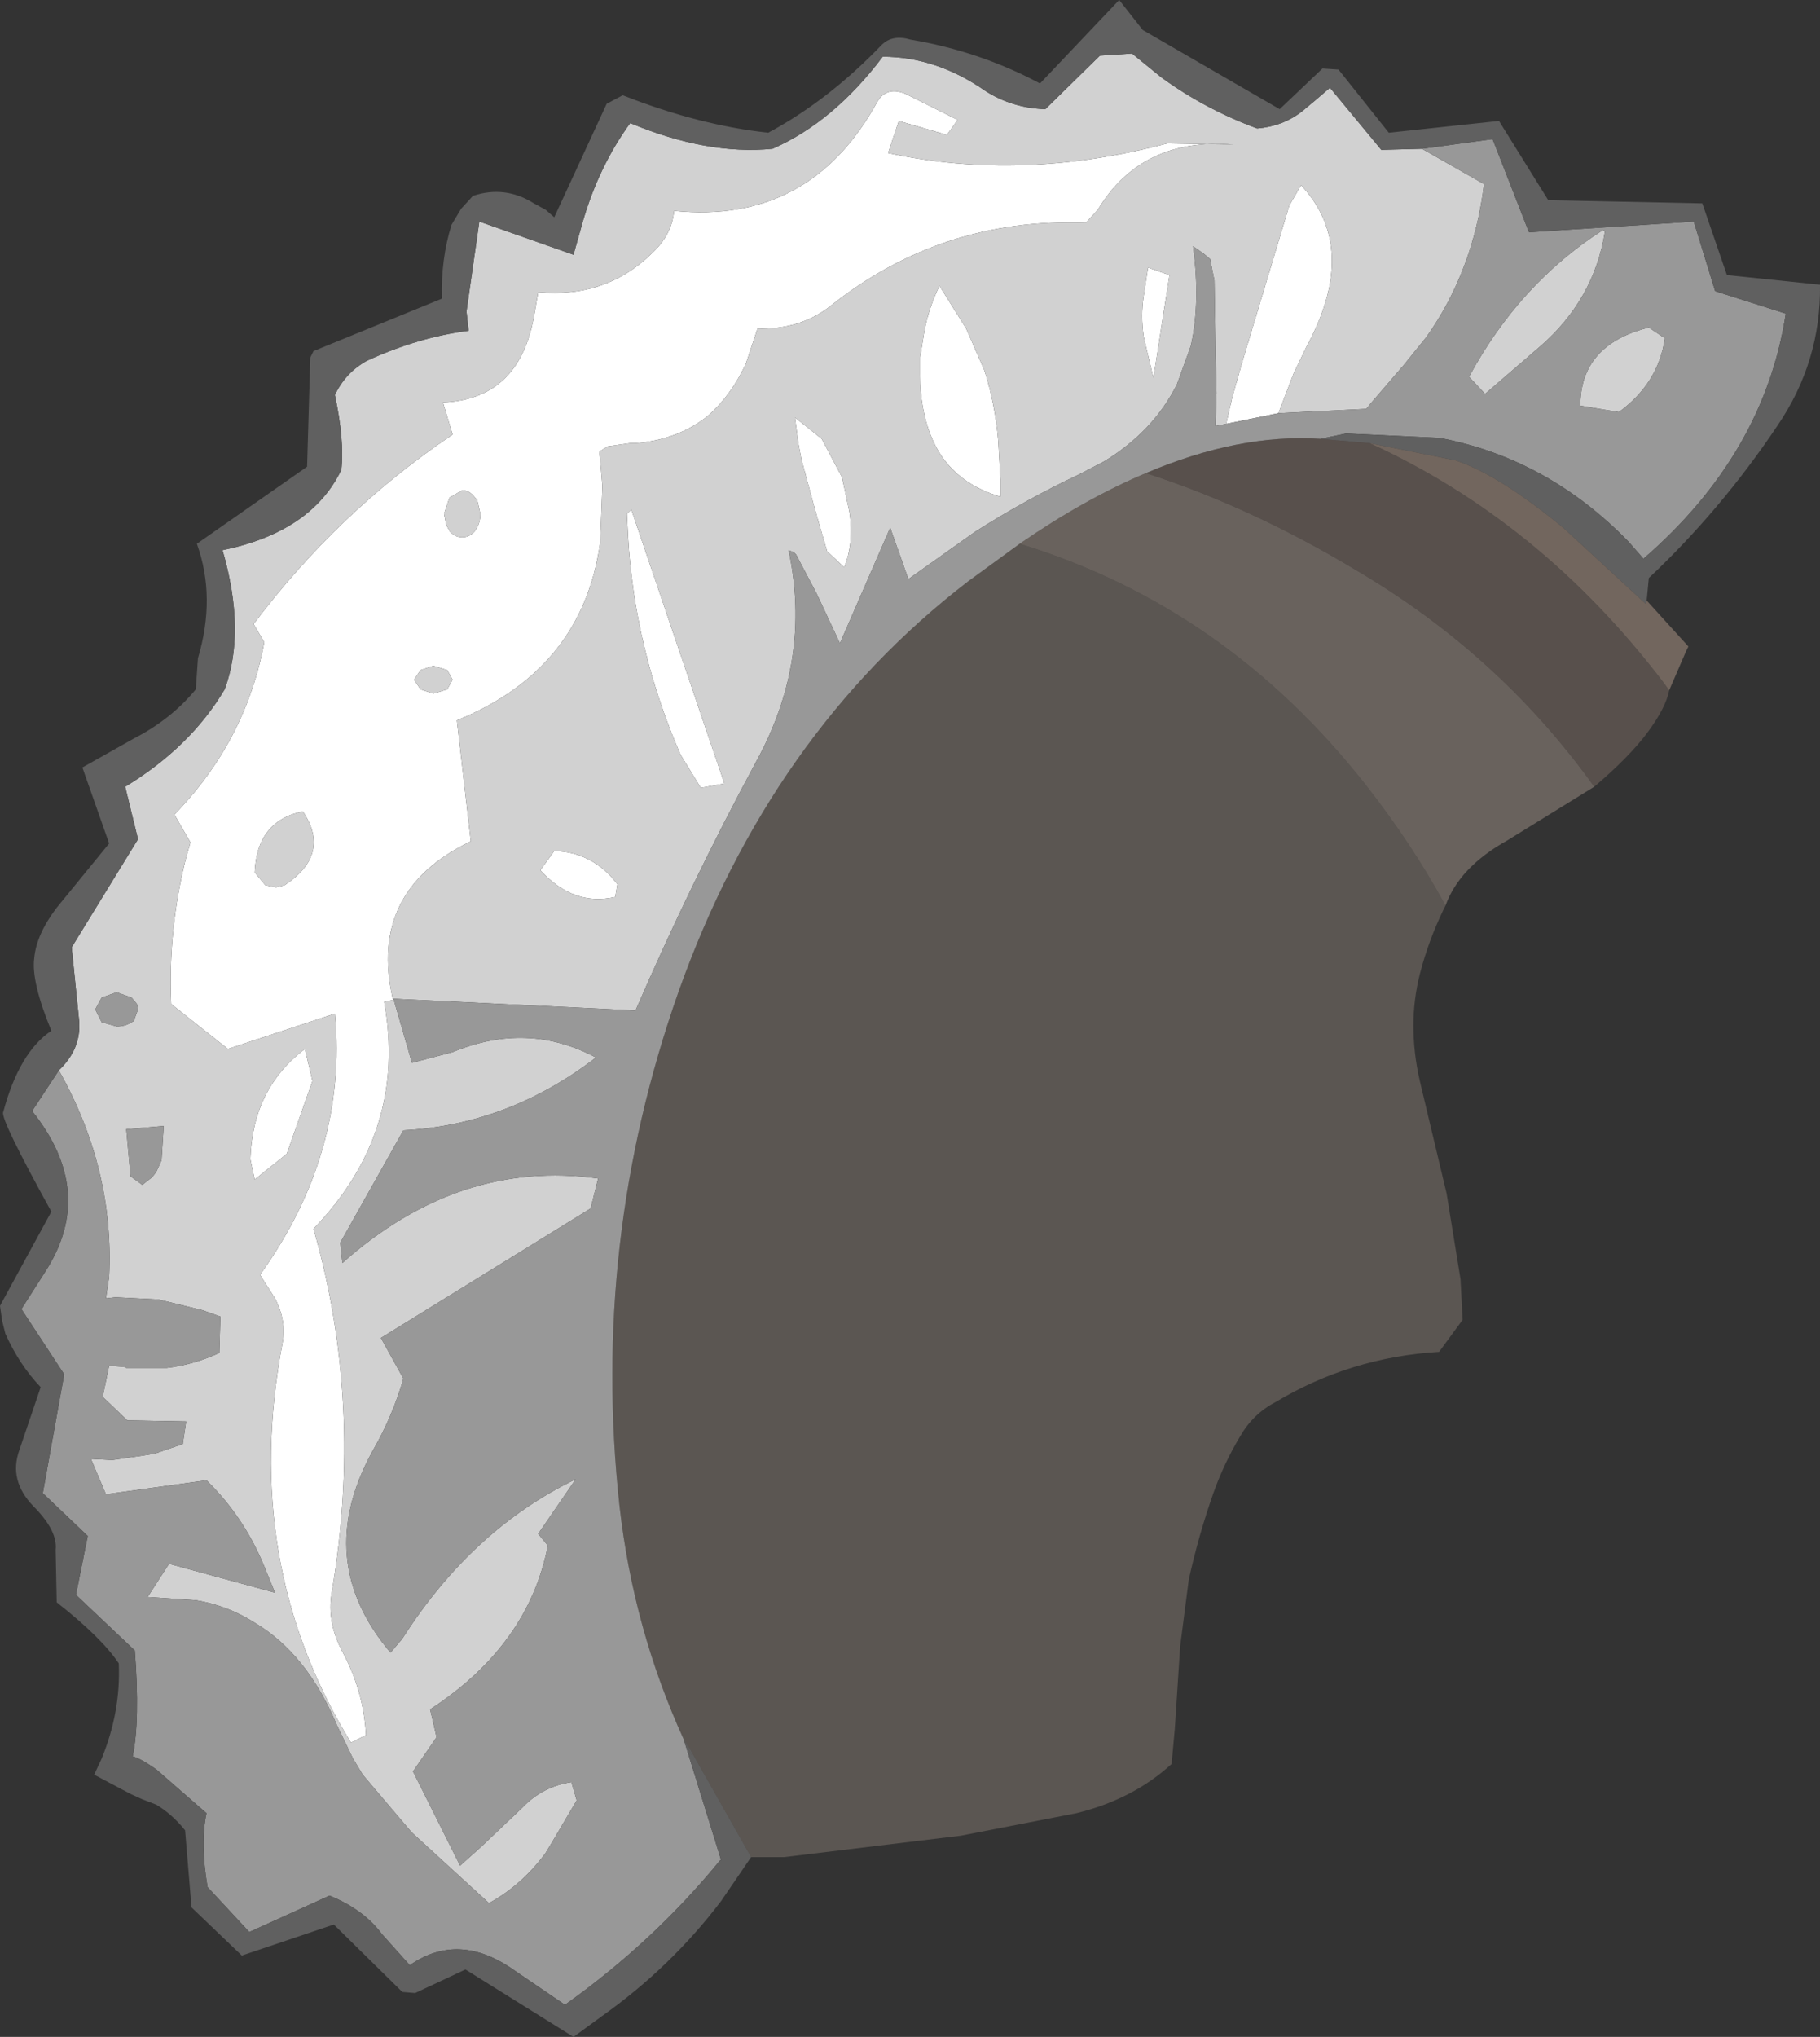<?xml version="1.0" encoding="UTF-8" standalone="no"?>
<svg xmlns:ffdec="https://www.free-decompiler.com/flash" xmlns:xlink="http://www.w3.org/1999/xlink" ffdec:objectType="shape" height="95.15px" width="85.05px" xmlns="http://www.w3.org/2000/svg">
  <rect width="100%" height="100%" fill="#333333" stroke="none"/>
  <g transform="matrix(1.0, 0.0, 0.0, 1.0, 36.4, 58.4)">
    <path d="M-18.0 -11.7 L-18.45 -11.6 Q-17.35 -5.55 -21.75 -1.0 -19.4 7.2 -20.9 16.0 -21.15 17.4 -20.35 18.85 -19.4 20.65 -19.3 22.65 L-20.0 23.0 Q-25.15 14.6 -23.2 4.35 -23.0 3.3 -23.55 2.25 L-24.25 1.15 Q-20.15 -4.55 -20.75 -11.05 L-25.75 -9.4 -28.4 -11.5 Q-28.55 -15.0 -27.7 -18.35 L-27.5 -19.05 -28.25 -20.35 Q-24.9 -23.8 -24.05 -28.4 L-24.55 -29.25 Q-20.6 -34.5 -15.25 -38.1 L-15.7 -39.6 Q-12.15 -39.75 -11.45 -43.6 L-11.25 -44.75 Q-8.0 -44.45 -5.8 -46.7 -5.0 -47.5 -4.9 -48.55 1.45 -47.9 4.6 -53.65 5.05 -54.4 5.95 -54.0 L8.35 -52.8 7.85 -52.1 5.6 -52.75 5.1 -51.25 Q11.35 -49.9 18.15 -51.7 L21.25 -51.65 Q16.95 -52.0 14.9 -48.6 L14.35 -48.0 Q7.6 -48.25 2.4 -44.1 1.0 -43.0 -1.0 -43.05 L-1.55 -41.4 Q-2.25 -39.9 -3.35 -38.95 -4.75 -37.85 -6.7 -37.7 L-6.95 -37.7 -8.0 -37.55 -8.4 -37.3 -8.35 -36.9 -8.25 -35.7 -8.35 -33.1 Q-9.15 -27.15 -15.05 -24.75 L-14.4 -19.1 Q-19.2 -16.8 -18.05 -11.75 L-18.0 -11.7 M20.9 -38.6 L21.2 -39.9 21.7 -41.65 23.85 -48.8 24.4 -49.75 Q27.15 -46.8 24.65 -42.2 L24.05 -40.95 23.4 -39.25 23.35 -39.1 20.9 -38.6 M17.25 -45.9 L18.25 -45.55 17.5 -40.75 17.05 -42.65 Q16.9 -43.65 17.05 -44.6 L17.25 -45.9 M7.5 -45.05 L8.75 -43.05 9.6 -41.1 Q10.1 -39.55 10.25 -37.8 L10.35 -36.0 10.35 -35.2 Q7.95 -35.9 7.1 -38.05 6.6 -39.3 6.6 -40.9 L6.6 -41.7 6.8 -42.95 Q7.0 -44.0 7.5 -45.05 M1.05 -36.95 L0.9 -37.75 0.75 -38.9 2.0 -37.9 2.95 -36.1 3.3 -34.45 Q3.5 -33.0 3.05 -31.9 L2.25 -32.65 1.7 -34.55 1.05 -36.95 M-15.5 -27.1 L-16.15 -27.3 -16.75 -27.1 -17.05 -26.65 -16.75 -26.2 -16.15 -26.0 -15.5 -26.2 -15.25 -26.65 -15.5 -27.1 M-14.2 -35.15 Q-14.45 -35.5 -14.8 -35.5 L-15.4 -35.15 -15.65 -34.4 -15.55 -33.9 -15.4 -33.6 Q-15.15 -33.3 -14.8 -33.3 -14.45 -33.3 -14.2 -33.6 -13.95 -33.95 -13.95 -34.4 L-14.1 -35.05 -14.2 -35.15 M-6.9 -34.6 L-2.55 -21.8 -3.65 -21.6 -4.6 -23.15 Q-6.75 -28.1 -7.05 -33.35 L-7.1 -34.4 -6.9 -34.6 M-23.5 -16.95 L-23.1 -17.05 Q-20.9 -18.5 -22.25 -20.5 -24.4 -20.05 -24.5 -17.65 L-24.0 -17.05 -23.5 -16.95 M-21.8 -7.9 L-23.0 -4.5 -24.5 -3.3 -24.7 -4.25 Q-24.6 -7.55 -22.15 -9.4 L-21.8 -7.9 M-7.65 -16.5 Q-9.6 -16.05 -11.15 -17.75 L-10.5 -18.65 Q-8.7 -18.6 -7.55 -17.1 L-7.65 -16.5" fill="#ffffff" fill-rule="evenodd" stroke="none"/>
    <path d="M-33.65 -8.4 Q-32.6 -9.4 -32.7 -10.7 L-33.05 -14.15 -29.95 -19.2 -30.55 -21.65 Q-27.5 -23.5 -25.9 -26.2 -24.9 -28.9 -26.0 -32.7 -21.85 -33.55 -20.45 -36.45 -20.3 -37.85 -20.75 -39.95 -20.25 -41.0 -19.25 -41.55 -16.85 -42.65 -14.5 -42.95 L-14.6 -43.85 -14.0 -48.05 -9.6 -46.5 -9.15 -48.1 Q-8.4 -50.65 -6.95 -52.65 -3.35 -51.15 -0.3 -51.45 2.55 -52.7 4.85 -55.75 7.35 -55.75 9.65 -54.15 10.9 -53.35 12.45 -53.3 L15.0 -55.8 16.5 -55.9 17.85 -54.8 Q19.9 -53.3 22.35 -52.4 23.55 -52.5 24.45 -53.2 L25.05 -53.7 25.75 -54.3 28.15 -51.4 30.05 -51.45 32.95 -49.8 Q32.45 -45.75 30.25 -42.65 L29.2 -41.35 27.65 -39.55 27.45 -39.3 23.35 -39.1 23.4 -39.25 24.05 -40.95 24.65 -42.2 Q27.15 -46.8 24.4 -49.75 L23.85 -48.8 21.7 -41.65 21.2 -39.9 20.9 -38.6 20.4 -38.5 20.45 -40.05 20.4 -42.0 20.35 -45.3 20.15 -46.3 19.85 -46.55 19.35 -46.9 Q19.7 -44.3 19.25 -42.25 L18.6 -40.45 Q17.5 -38.25 15.2 -36.85 L14.05 -36.25 Q11.5 -35.05 9.15 -33.55 L6.05 -31.35 5.2 -33.75 2.85 -28.35 1.75 -30.7 1.3 -31.55 0.8 -32.5 0.7 -32.6 0.45 -32.7 Q1.55 -27.6 -1.05 -22.85 -4.15 -17.1 -6.7 -11.2 L-18.05 -11.75 Q-19.2 -16.8 -14.4 -19.1 L-15.05 -24.75 Q-9.15 -27.15 -8.35 -33.1 L-8.25 -35.7 -8.35 -36.9 -8.4 -37.3 -8.0 -37.55 -6.95 -37.7 -6.7 -37.7 Q-4.75 -37.85 -3.35 -38.95 -2.25 -39.9 -1.55 -41.4 L-1.0 -43.05 Q1.0 -43.0 2.4 -44.1 7.6 -48.25 14.35 -48.0 L14.9 -48.6 Q16.95 -52.0 21.25 -51.65 L18.15 -51.7 Q11.35 -49.9 5.1 -51.25 L5.6 -52.75 7.85 -52.1 8.35 -52.8 5.95 -54.0 Q5.05 -54.4 4.6 -53.65 1.45 -47.9 -4.9 -48.55 -5.0 -47.5 -5.8 -46.7 -8.0 -44.45 -11.25 -44.75 L-11.45 -43.6 Q-12.15 -39.75 -15.7 -39.6 L-15.25 -38.1 Q-20.6 -34.5 -24.55 -29.25 L-24.05 -28.4 Q-24.9 -23.8 -28.25 -20.35 L-27.5 -19.05 -27.7 -18.35 Q-28.55 -15.0 -28.4 -11.5 L-25.75 -9.4 -20.75 -11.05 Q-20.15 -4.55 -24.25 1.15 L-23.55 2.25 Q-23.0 3.3 -23.2 4.35 -25.15 14.6 -20.0 23.0 L-19.3 22.65 Q-19.4 20.65 -20.35 18.85 -21.15 17.4 -20.9 16.0 -19.4 7.2 -21.75 -1.0 -17.35 -5.55 -18.45 -11.6 L-18.0 -11.7 -17.15 -8.75 -15.25 -9.25 Q-11.75 -10.7 -8.55 -9.0 -12.65 -5.85 -17.55 -5.6 L-20.5 -0.35 -20.4 0.6 Q-14.95 -4.25 -8.45 -3.35 L-8.8 -1.95 -18.6 4.1 -17.55 6.0 Q-18.05 7.75 -19.0 9.4 -21.8 14.5 -18.15 18.8 L-17.6 18.15 Q-14.35 13.05 -9.5 10.7 L-11.25 13.25 -10.8 13.8 Q-11.7 18.45 -16.3 21.45 L-16.0 22.75 -17.1 24.35 -14.9 28.75 -13.95 27.9 -12.0 26.05 Q-11.05 25.05 -9.7 24.85 L-9.45 25.7 -10.6 27.65 -10.9 28.15 Q-12.0 29.65 -13.55 30.5 L-17.1 27.25 -17.2 27.15 -19.45 24.5 -19.9 23.75 -20.65 22.2 Q-22.05 18.85 -24.5 17.4 -25.75 16.6 -27.25 16.35 L-29.5 16.2 -28.5 14.65 -23.55 16.0 -24.1 14.65 Q-25.05 12.4 -26.75 10.75 L-31.45 11.4 -32.15 9.75 -31.15 9.8 -29.75 9.6 -29.15 9.5 -27.85 9.05 -27.85 9.0 -27.7 8.0 -30.45 7.95 -31.6 6.85 -31.3 5.4 -30.6 5.45 -30.5 5.5 -28.6 5.5 Q-27.35 5.35 -26.15 4.8 L-26.1 3.1 -26.95 2.8 -29.0 2.3 -31.0 2.2 -31.45 2.25 -31.3 1.25 Q-31.05 -3.8 -33.65 -8.4 M38.6 -47.6 Q38.1 -44.4 35.55 -42.2 L33.0 -40.0 32.25 -40.8 Q34.6 -45.15 38.5 -47.65 L38.6 -47.6 M37.45 -39.45 Q37.45 -42.3 40.65 -43.1 L41.4 -42.6 Q41.1 -40.5 39.25 -39.15 L37.45 -39.45 M1.05 -36.95 L1.7 -34.55 2.25 -32.65 3.05 -31.9 Q3.5 -33.0 3.3 -34.45 L2.95 -36.1 2.0 -37.9 0.75 -38.9 0.9 -37.75 1.05 -36.95 M7.5 -45.05 Q7.0 -44.0 6.8 -42.95 L6.6 -41.7 6.6 -40.9 Q6.6 -39.3 7.1 -38.05 7.95 -35.9 10.35 -35.2 L10.35 -36.0 10.25 -37.8 Q10.1 -39.55 9.6 -41.1 L8.75 -43.05 7.5 -45.05 M17.25 -45.9 L17.05 -44.6 Q16.9 -43.65 17.05 -42.65 L17.5 -40.75 18.25 -45.55 17.25 -45.9 M-14.2 -35.15 L-14.1 -35.05 -13.95 -34.4 Q-13.95 -33.95 -14.2 -33.6 -14.45 -33.3 -14.8 -33.3 -15.15 -33.3 -15.4 -33.6 L-15.55 -33.9 -15.65 -34.4 -15.4 -35.15 -14.8 -35.5 Q-14.45 -35.5 -14.2 -35.15 M-15.5 -27.1 L-15.25 -26.65 -15.5 -26.2 -16.15 -26.0 -16.75 -26.2 -17.05 -26.65 -16.75 -27.1 -16.15 -27.3 -15.5 -27.1 M-6.9 -34.6 L-7.1 -34.4 -7.05 -33.35 Q-6.75 -28.1 -4.6 -23.15 L-3.65 -21.6 -2.55 -21.8 -6.9 -34.6 M-23.5 -16.95 L-24.0 -17.05 -24.5 -17.65 Q-24.4 -20.05 -22.25 -20.5 -20.9 -18.5 -23.1 -17.05 L-23.5 -16.95 M-31.65 -10.65 L-30.95 -10.45 Q-30.55 -10.45 -30.25 -10.65 L-30.15 -10.7 -29.95 -11.25 -30.0 -11.5 -30.25 -11.8 -30.95 -12.05 -31.65 -11.8 -31.95 -11.25 -31.65 -10.65 M-21.8 -7.9 L-22.15 -9.4 Q-24.6 -7.55 -24.7 -4.25 L-24.5 -3.3 -23.0 -4.5 -21.8 -7.9 M-30.3 -3.45 L-29.75 -3.05 -29.3 -3.4 -29.1 -3.65 -28.85 -4.2 -28.75 -5.8 -30.5 -5.65 -30.3 -3.45 M-7.65 -16.5 L-7.55 -17.1 Q-8.7 -18.6 -10.5 -18.65 L-11.15 -17.75 Q-9.6 -16.05 -7.65 -16.5" fill="#d1d1d1" fill-rule="evenodd" stroke="none"/>
    <path d="M-33.65 -8.4 Q-31.05 -3.8 -31.3 1.25 L-31.45 2.25 -31.0 2.2 -29.0 2.3 -26.95 2.8 -26.1 3.1 -26.15 4.8 Q-27.35 5.35 -28.6 5.5 L-30.5 5.5 -30.6 5.45 -31.3 5.4 -31.6 6.85 -30.45 7.95 -27.7 8.0 -27.85 9.0 -27.85 9.05 -29.15 9.5 -29.75 9.6 -31.15 9.8 -32.15 9.75 -31.45 11.4 -26.75 10.75 Q-25.05 12.4 -24.1 14.65 L-23.55 16.0 -28.5 14.65 -29.5 16.2 -27.25 16.35 Q-25.75 16.6 -24.5 17.4 -22.05 18.85 -20.65 22.2 L-19.9 23.75 -19.45 24.5 -17.2 27.15 -17.1 27.25 -13.55 30.5 Q-12.0 29.65 -10.9 28.15 L-10.6 27.65 -9.45 25.7 -9.7 24.85 Q-11.05 25.05 -12.0 26.05 L-13.95 27.9 -14.9 28.75 -17.1 24.35 -16.0 22.75 -16.3 21.45 Q-11.7 18.45 -10.8 13.8 L-11.25 13.25 -9.5 10.7 Q-14.35 13.05 -17.6 18.15 L-18.15 18.8 Q-21.8 14.5 -19.0 9.4 -18.05 7.75 -17.55 6.0 L-18.6 4.1 -8.8 -1.95 -8.45 -3.35 Q-14.95 -4.25 -20.4 0.6 L-20.5 -0.35 -17.55 -5.6 Q-12.65 -5.85 -8.55 -9.0 -11.75 -10.7 -15.25 -9.25 L-17.15 -8.75 -18.0 -11.7 -18.05 -11.75 -6.7 -11.2 Q-4.15 -17.1 -1.05 -22.85 1.55 -27.6 0.45 -32.7 L0.7 -32.6 0.8 -32.5 1.3 -31.55 1.75 -30.7 2.85 -28.35 5.2 -33.75 6.05 -31.35 9.15 -33.55 Q11.5 -35.05 14.05 -36.25 L15.2 -36.85 Q17.5 -38.25 18.6 -40.45 L19.25 -42.25 Q19.7 -44.3 19.35 -46.9 L19.85 -46.55 20.15 -46.3 20.35 -45.3 20.4 -42.0 20.45 -40.05 20.4 -38.5 20.9 -38.6 23.35 -39.1 27.45 -39.3 27.65 -39.55 29.2 -41.35 30.25 -42.65 Q32.45 -45.75 32.95 -49.8 L30.05 -51.45 33.35 -51.9 35.05 -47.55 42.75 -48.05 43.75 -44.8 47.05 -43.75 Q46.05 -37.2 40.4 -32.3 L39.7 -33.1 Q36.0 -36.9 31.1 -37.9 L30.8 -37.95 26.5 -38.15 25.3 -37.9 Q21.5 -38.15 17.15 -36.3 14.3 -35.1 11.25 -33.0 L8.85 -31.25 Q-0.4 -24.15 -4.7 -12.05 -8.8 -0.4 -7.45 11.95 -6.8 17.7 -4.45 22.85 L-2.7 28.5 -2.75 28.5 Q-5.85 32.3 -10.0 35.25 L-12.35 33.65 Q-14.95 31.8 -17.25 33.4 L-18.55 31.95 Q-19.4 30.8 -21.0 30.15 L-24.75 31.85 -26.7 29.75 Q-27.05 27.7 -26.75 26.3 L-29.1 24.25 Q-29.9 23.7 -30.2 23.65 -29.85 21.95 -30.1 18.7 L-32.85 16.1 -32.3 13.35 -34.4 11.35 -33.4 5.8 -35.4 2.75 -34.25 0.95 Q-31.9 -2.75 -34.9 -6.5 L-33.65 -8.4 M37.45 -39.45 L39.25 -39.15 Q41.1 -40.5 41.4 -42.6 L40.65 -43.1 Q37.45 -42.3 37.45 -39.45 M38.6 -47.6 L38.5 -47.65 Q34.6 -45.15 32.25 -40.8 L33.0 -40.0 35.55 -42.2 Q38.1 -44.4 38.6 -47.6 M-31.65 -10.65 L-31.95 -11.25 -31.65 -11.8 -30.95 -12.05 -30.25 -11.8 -30.0 -11.5 -29.95 -11.25 -30.15 -10.7 -30.25 -10.65 Q-30.55 -10.45 -30.95 -10.45 L-31.65 -10.65 M-30.3 -3.45 L-30.5 -5.65 -28.75 -5.8 -28.85 -4.2 -29.1 -3.65 -29.3 -3.4 -29.75 -3.05 -30.3 -3.45" fill="#989898" fill-rule="evenodd" stroke="none"/>
    <path d="M30.05 -51.45 L28.15 -51.4 25.75 -54.3 25.05 -53.7 24.45 -53.2 Q23.55 -52.5 22.35 -52.4 19.9 -53.3 17.85 -54.8 L16.5 -55.9 15.0 -55.8 12.45 -53.3 Q10.9 -53.35 9.65 -54.15 7.35 -55.75 4.85 -55.75 2.55 -52.7 -0.3 -51.45 -3.35 -51.15 -6.95 -52.65 -8.4 -50.65 -9.15 -48.1 L-9.6 -46.5 -14.0 -48.05 -14.6 -43.85 -14.5 -42.95 Q-16.85 -42.65 -19.25 -41.55 -20.25 -41.0 -20.75 -39.95 -20.3 -37.85 -20.45 -36.45 -21.85 -33.55 -26.0 -32.7 -24.9 -28.9 -25.9 -26.2 -27.5 -23.5 -30.55 -21.65 L-29.95 -19.2 -33.05 -14.15 -32.7 -10.7 Q-32.6 -9.4 -33.65 -8.4 L-34.9 -6.5 Q-31.9 -2.75 -34.25 0.95 L-35.4 2.75 -33.4 5.8 -34.4 11.35 -32.3 13.35 -32.85 16.1 -30.1 18.7 Q-29.85 21.95 -30.2 23.65 -29.9 23.7 -29.1 24.25 L-26.75 26.3 Q-27.05 27.7 -26.7 29.75 L-24.75 31.85 -21.0 30.15 Q-19.4 30.8 -18.55 31.95 L-17.25 33.4 Q-14.95 31.8 -12.35 33.65 L-10.0 35.25 Q-5.85 32.3 -2.75 28.5 L-2.7 28.5 -4.45 22.85 -4.0 23.75 -4.5 22.7 -1.3 28.35 -2.7 30.4 Q-5.05 33.5 -8.3 35.8 L-9.6 36.75 -14.65 33.6 -17.0 34.7 -17.6 34.65 -20.8 31.5 -25.1 32.95 -27.45 30.7 -27.75 27.1 Q-28.35 26.35 -29.1 25.9 L-29.75 25.65 -30.3 25.4 -32.0 24.5 -31.65 23.75 Q-30.75 21.55 -30.85 19.3 -31.65 18.1 -33.75 16.45 L-33.8 14.0 Q-33.7 13.1 -34.85 11.95 -36.0 10.75 -35.5 9.35 L-34.5 6.4 Q-35.5 5.35 -36.15 3.9 L-36.3 3.3 -36.4 2.6 -34.0 -1.8 Q-36.4 -6.15 -36.25 -6.45 -35.5 -9.25 -34.0 -10.25 -34.95 -12.55 -34.8 -13.65 -34.7 -14.75 -33.75 -16.0 L-31.3 -19.0 -32.55 -22.55 -30.15 -23.9 Q-28.4 -24.8 -27.25 -26.2 L-27.15 -27.65 Q-26.3 -30.5 -27.2 -33.0 L-22.05 -36.6 -21.9 -41.7 -21.75 -42.0 -15.75 -44.45 Q-15.8 -46.3 -15.3 -47.9 L-14.85 -48.65 -14.3 -49.25 Q-12.8 -49.75 -11.45 -48.9 L-10.9 -48.6 -10.5 -48.25 -8.05 -53.55 -7.3 -53.95 Q-3.75 -52.55 -0.5 -52.2 2.3 -53.7 4.8 -56.3 5.3 -56.8 6.15 -56.55 9.4 -56.0 12.2 -54.5 L15.9 -58.4 17.0 -57.0 23.4 -53.3 25.4 -55.2 26.15 -55.15 28.5 -52.2 33.65 -52.75 35.95 -49.05 43.15 -48.9 44.3 -45.55 48.65 -45.1 Q48.7 -41.5 46.65 -38.5 44.0 -34.55 40.65 -31.4 L40.55 -30.35 40.5 -30.2 36.65 -33.75 Q33.6 -36.25 31.6 -36.9 L27.6 -37.7 25.3 -37.9 26.5 -38.15 30.8 -37.95 31.1 -37.9 Q36.0 -36.9 39.7 -33.1 L40.4 -32.3 Q46.05 -37.2 47.05 -43.75 L43.75 -44.8 42.75 -48.05 35.05 -47.55 33.35 -51.9 30.05 -51.45" fill="#606060" fill-rule="evenodd" stroke="none"/>
    <path d="M-1.3 28.35 L-4.5 22.7 -4.0 23.75 -4.45 22.85 Q-6.8 17.7 -7.45 11.95 -8.8 -0.4 -4.7 -12.05 -0.4 -24.15 8.85 -31.25 L11.25 -33.0 Q20.9 -30.05 27.45 -21.7 29.6 -18.95 31.15 -16.1 L31.05 -15.9 Q30.35 -14.45 29.95 -12.9 29.65 -11.7 29.65 -10.5 29.65 -9.2 29.95 -7.9 L31.2 -2.65 31.85 1.35 31.95 3.25 30.85 4.75 Q26.7 5.0 23.2 7.1 22.15 7.65 21.55 8.7 20.8 9.95 20.3 11.35 19.6 13.35 19.15 15.4 L18.75 18.5 18.5 22.35 18.35 24.0 Q16.55 25.65 13.9 26.3 L8.5 27.35 0.25 28.35 -1.3 28.35" fill="#b9a99b" fill-opacity="0.298" fill-rule="evenodd" stroke="none"/>
    <path d="M11.25 -33.0 Q14.3 -35.1 17.15 -36.3 22.1 -34.7 27.0 -31.75 33.7 -27.8 38.1 -21.65 L34.05 -19.15 Q31.8 -17.9 31.15 -16.1 29.6 -18.95 27.45 -21.7 20.9 -30.05 11.25 -33.0" fill="#b9a99b" fill-opacity="0.4" fill-rule="evenodd" stroke="none"/>
    <path d="M25.3 -37.9 L27.6 -37.7 Q35.6 -34.05 41.35 -26.5 L41.6 -26.15 Q41.45 -25.35 40.6 -24.2 39.75 -23.05 38.1 -21.65 33.7 -27.8 27.0 -31.75 22.1 -34.7 17.15 -36.3 21.5 -38.15 25.3 -37.9" fill="#8e7c71" fill-opacity="0.4" fill-rule="evenodd" stroke="none"/>
    <path d="M27.6 -37.7 L31.6 -36.9 Q33.6 -36.25 36.65 -33.75 L40.5 -30.2 40.55 -30.35 42.5 -28.2 42.4 -28.0 41.6 -26.15 41.35 -26.5 Q35.6 -34.05 27.6 -37.7" fill="#8e7c71" fill-opacity="0.694" fill-rule="evenodd" stroke="none"/>
  </g>
</svg>
